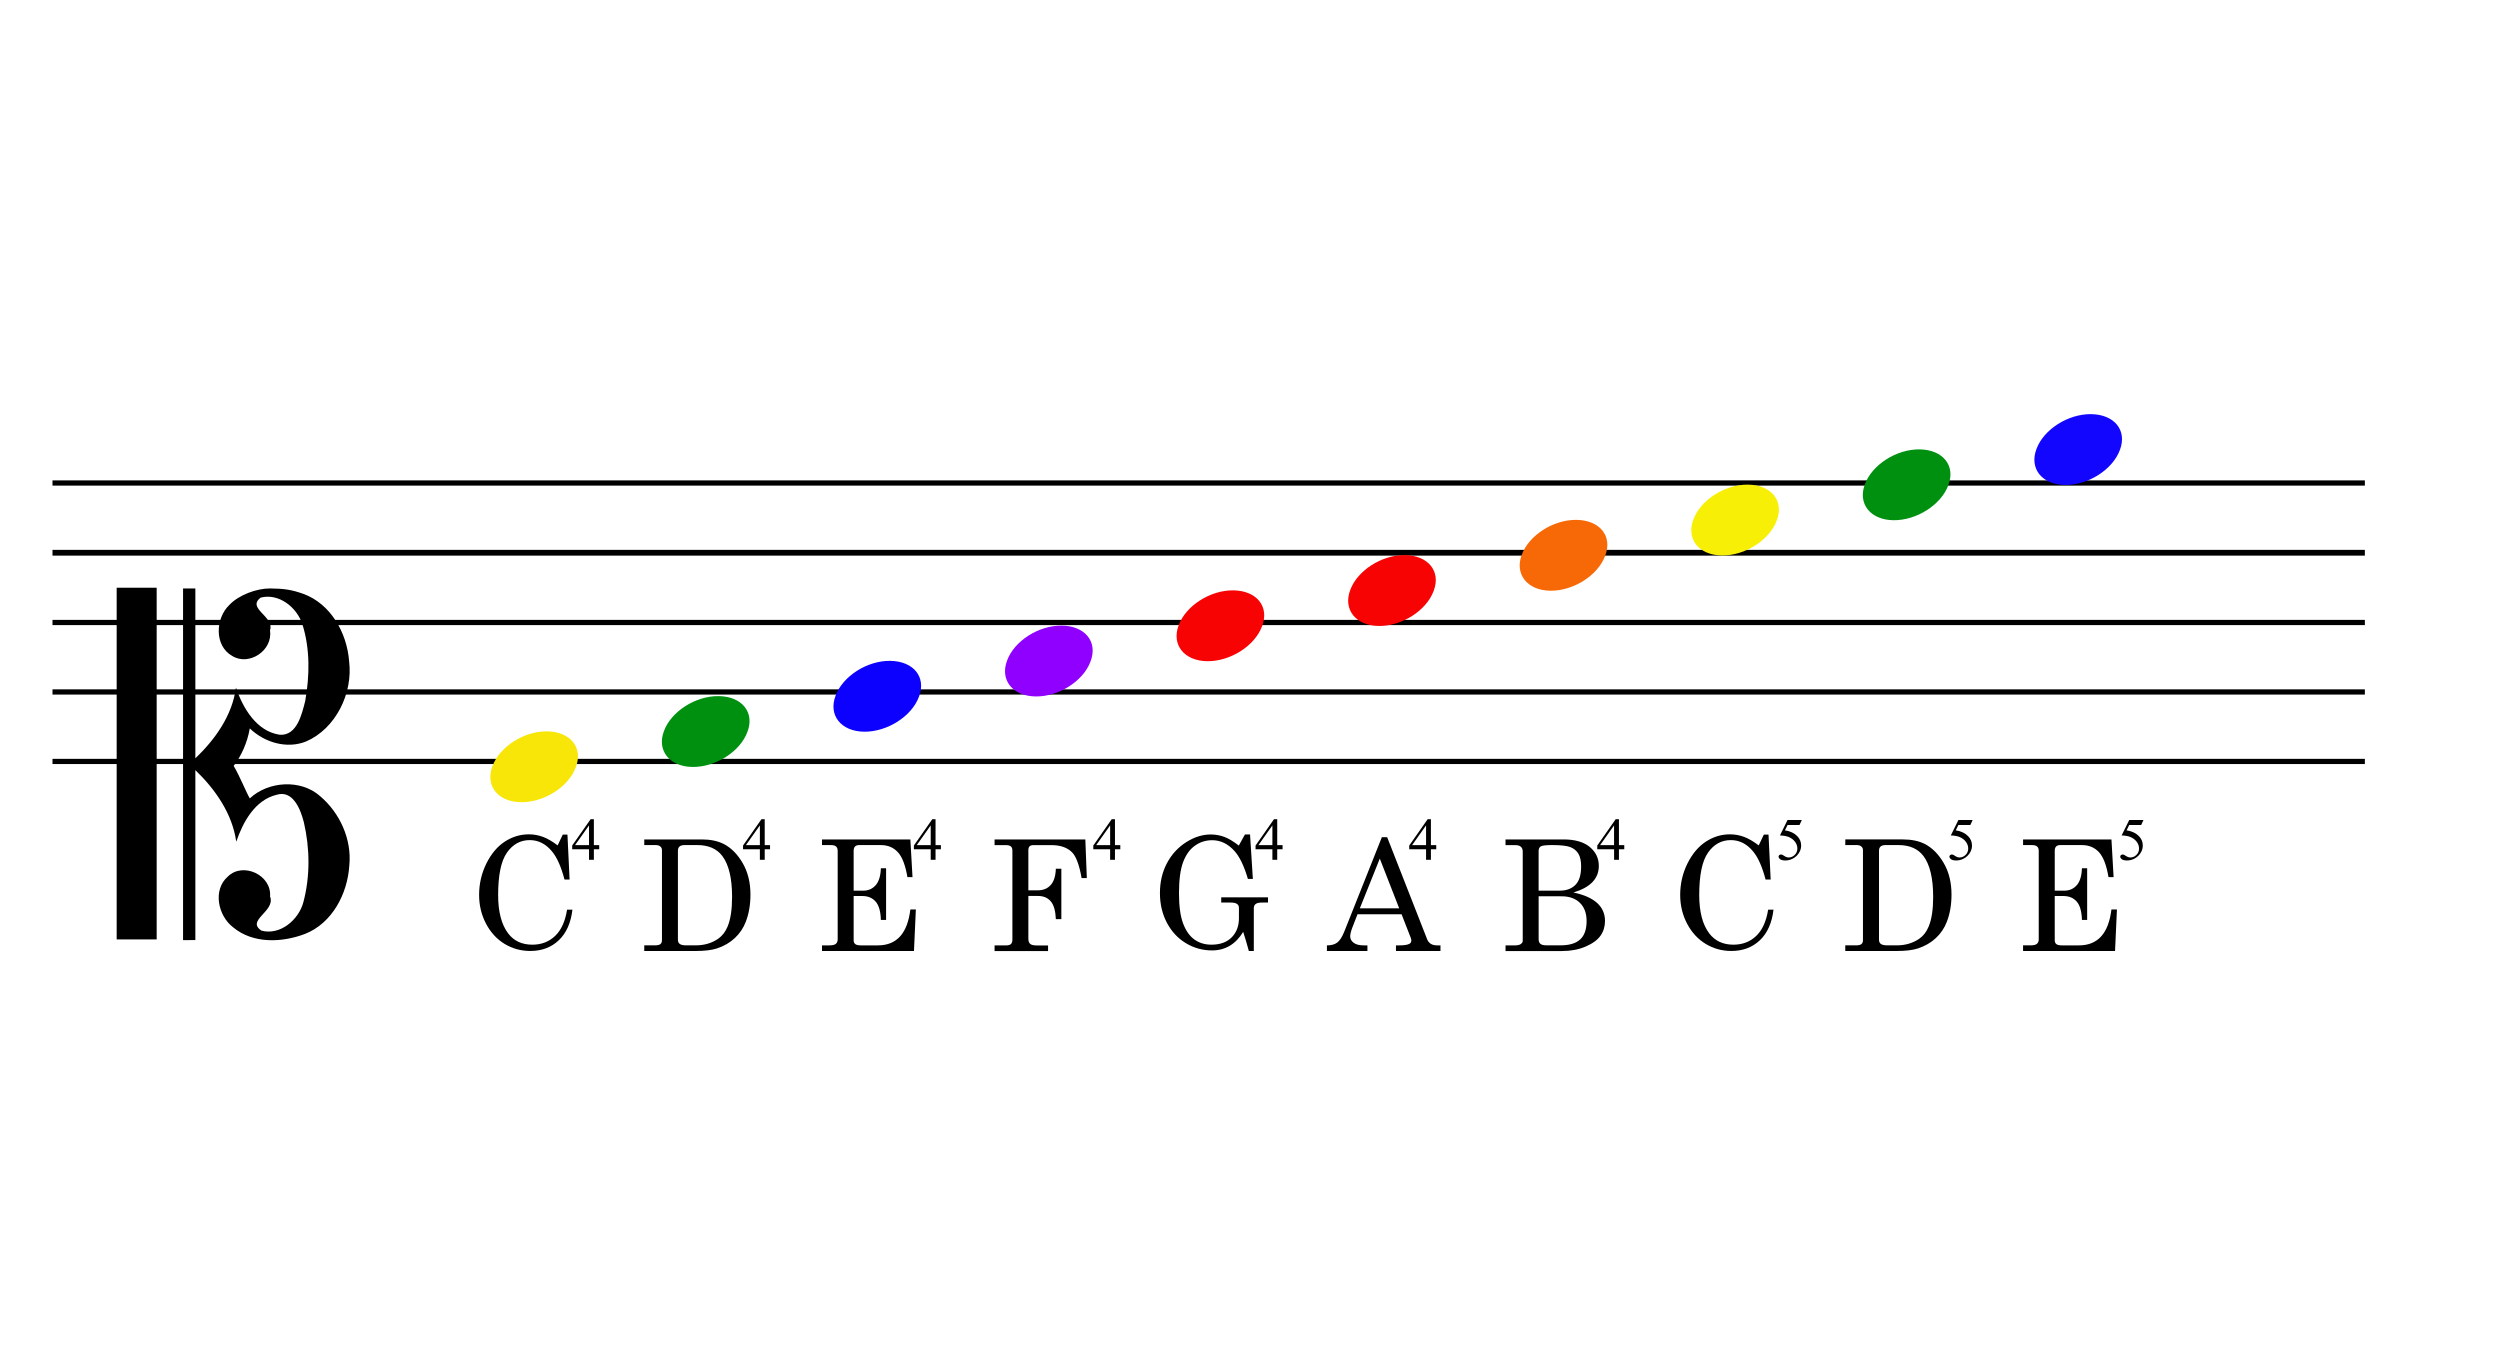 <?xml version="1.0" encoding="utf-8"?>
<!-- Generator: Adobe Illustrator 13.0.0, SVG Export Plug-In . SVG Version: 6.00 Build 14948)  -->
<!DOCTYPE svg PUBLIC "-//W3C//DTD SVG 1.0//EN" "http://www.w3.org/TR/2001/REC-SVG-20010904/DTD/svg10.dtd">
<svg version="1.0" id="Layer_1" xmlns="http://www.w3.org/2000/svg" xmlns:xlink="http://www.w3.org/1999/xlink" x="0px" y="0px"
	 width="500px" height="270px" viewBox="0 0 500 270" enable-background="new 0 0 500 270" xml:space="preserve">
<g id="Layer_1_2_">
	<g id="Layer_1_1_">
	</g>
	<path d="M10.499,97.123v-1.044h462.473v1.044H10.499z M10.499,111.125v-1.153h462.473v1.153H10.499z M10.499,125.02v-1.044h462.473
		v1.044H10.499z M10.499,138.914v-1.044h462.473v1.044H10.499z M10.499,152.809v-1.041h462.473v1.041H10.499z"/>
	<path fill="#009010" d="M143.723,139.221c4.669,0.055,7.25,3.242,5.767,7.141c-1.428,3.955-6.371,7.087-10.984,7.029
		c-4.612-0.053-7.193-3.297-5.712-7.19C134.222,142.297,139.111,139.168,143.723,139.221z"/>
	<path d="M128.852,167.887h11.524c1.709,0,3.163,0.303,4.359,0.905c1.488,0.763,2.752,2.036,3.793,3.815
		c1.039,1.781,1.562,3.887,1.562,6.317c0,2.015-0.313,3.825-0.935,5.437c-0.473,1.238-1.2,2.32-2.181,3.244
		c-0.98,0.924-2.174,1.617-3.582,2.082c-1.056,0.34-2.464,0.512-4.224,0.512h-10.316v-1.126h2.117c0.537,0,0.905-0.085,1.113-0.253
		c0.208-0.174,0.31-0.439,0.31-0.803v-17.979c0-0.312-0.11-0.562-0.332-0.748c-0.225-0.187-0.531-0.276-0.923-0.276h-2.285V167.887z
		 M136.912,169.016c-0.454,0-0.788,0.096-1.006,0.287c-0.216,0.188-0.323,0.479-0.323,0.859v17.811c0,0.36,0.125,0.637,0.377,0.819
		c0.251,0.187,0.681,0.28,1.284,0.28h1.904c1.703,0,3.191-0.438,4.471-1.312c0.836-0.584,1.47-1.404,1.904-2.463
		c0.593-1.428,0.892-3.398,0.892-5.915c0-3.724-0.649-6.45-1.949-8.18c-1.108-1.461-2.781-2.188-5.017-2.188h-2.537V169.016z"/>
	<path fill="#0C00FF" d="M178.038,132.171c4.667,0.056,7.249,3.24,5.765,7.14c-1.426,3.955-6.37,7.084-10.982,7.03
		c-4.614-0.055-7.195-3.295-5.712-7.192C168.537,135.247,173.424,132.115,178.038,132.171z"/>
	<path d="M164.401,167.887h17.672l0.429,7.536h-1.019c-0.402-2.378-1.039-4.04-1.909-4.985c-0.87-0.944-2.003-1.42-3.399-1.42
		h-4.374c-0.352,0-0.617,0.1-0.8,0.287c-0.181,0.189-0.271,0.481-0.271,0.875v7.955h1.916c1.027,0,1.857-0.367,2.495-1.101
		c0.639-0.731,0.984-1.859,1.034-3.377h1.044v10.325h-1.044c-0.05-1.707-0.4-2.928-1.049-3.666
		c-0.649-0.741-1.532-1.109-2.646-1.109h-1.75v8.873c0,0.322,0.109,0.568,0.325,0.742c0.216,0.171,0.575,0.253,1.078,0.253h3.454
		c3.753,0,5.913-2.396,6.486-7.187h1.1l-0.377,8.312H164.4v-1.126h1.523c0.593,0,1.011-0.104,1.252-0.309
		c0.24-0.207,0.362-0.507,0.362-0.897V170.18c0-0.395-0.107-0.685-0.318-0.875c-0.211-0.189-0.541-0.287-0.996-0.287H164.4
		L164.401,167.887L164.401,167.887z"/>
	<path fill="#8F00FF" d="M212.35,125.121c4.669,0.055,7.25,3.242,5.767,7.14c-1.428,3.955-6.371,7.084-10.984,7.029
		c-4.612-0.054-7.193-3.295-5.712-7.19C202.847,128.196,207.738,125.067,212.35,125.121z"/>
	<path d="M198.915,167.887h18.153l0.297,7.723h-1.046c-0.466-2.652-1.115-4.387-1.951-5.188c-0.958-0.938-2.324-1.397-4.099-1.397
		h-3.583c-0.354,0-0.608,0.082-0.772,0.248c-0.161,0.166-0.242,0.414-0.242,0.748v8.043h1.919c1.067,0,1.919-0.354,2.552-1.059
		c0.634-0.706,0.976-1.79,1.027-3.26h1.1v10.083h-1.1c-0.07-1.668-0.412-2.854-1.027-3.57c-0.613-0.712-1.466-1.065-2.552-1.065
		h-1.919v8.521c0,0.503,0.121,0.858,0.362,1.063c0.241,0.209,0.66,0.312,1.253,0.312h2.325v1.123h-10.698v-1.127h2.288
		c0.461,0,0.79-0.093,0.984-0.276c0.196-0.187,0.293-0.494,0.293-0.914v-17.758c0-0.397-0.103-0.688-0.309-0.857
		c-0.206-0.174-0.565-0.256-1.076-0.256h-2.181L198.915,167.887L198.915,167.887z"/>
	<path d="M247.76,169.114l1.229-2.222h1.021l0.562,8.9h-0.991c-0.751-2.562-1.64-4.416-2.66-5.562
		c-1.302-1.461-2.795-2.188-4.479-2.188c-1.291,0-2.449,0.367-3.471,1.104c-1.023,0.729-1.809,1.832-2.354,3.297
		c-0.547,1.466-0.819,3.531-0.819,6.188c0,2.582,0.272,4.603,0.821,6.056c0.546,1.457,1.302,2.527,2.264,3.219
		c0.965,0.686,2.096,1.029,3.391,1.029c1.756,0,3.114-0.492,4.074-1.477c0.959-0.98,1.438-2.254,1.438-3.812v-2.092
		c0-0.332-0.13-0.589-0.386-0.77c-0.258-0.18-0.68-0.271-1.262-0.271h-1.893v-1.045h9.356v1.045h-1.27
		c-0.562,0-0.969,0.103-1.211,0.295c-0.242,0.193-0.359,0.479-0.359,0.854v8.532h-0.994c-0.359-1.327-0.737-2.604-1.129-3.821
		c-0.754,1.237-1.649,2.165-2.691,2.784c-1.04,0.615-2.219,0.928-3.537,0.928c-1.88,0-3.624-0.479-5.227-1.445
		c-1.604-0.968-2.871-2.324-3.801-4.08c-0.93-1.754-1.396-3.735-1.396-5.949c0-2.223,0.468-4.213,1.401-5.973
		c0.934-1.76,2.211-3.156,3.832-4.19c1.623-1.037,3.262-1.554,4.92-1.554c0.942,0,1.844,0.158,2.705,0.478
		C245.7,167.686,246.672,168.268,247.76,169.114z"/>
	<path fill="#F70303" d="M280.975,111.023c4.668,0.054,7.25,3.24,5.765,7.138c-1.431,3.956-6.369,7.086-10.979,7.031
		c-4.611-0.055-7.191-3.295-5.712-7.195C271.473,114.098,276.357,110.966,280.975,111.023z"/>
	<path d="M276.374,167.434h1.056l7.993,20.404c0.323,0.821,0.979,1.235,1.976,1.235h0.695v1.126h-8.904v-1.126h0.711
		c0.929,0,1.578-0.101,1.968-0.302c0.259-0.145,0.394-0.355,0.394-0.646c0-0.172-0.033-0.354-0.105-0.543l-1.844-4.73H271.5
		l-1.053,2.713c-0.272,0.726-0.408,1.301-0.408,1.719c0,0.49,0.229,0.916,0.688,1.266c0.459,0.354,1.125,0.526,2.002,0.526h0.754
		v1.128h-8.1v-1.126c0.867,0,1.555-0.188,2.061-0.562c0.503-0.379,0.967-1.096,1.393-2.147L276.374,167.434z M275.959,171.721
		l-3.996,9.951h7.877L275.959,171.721z"/>
	<path fill="#F76806" d="M315.286,103.974c4.67,0.054,7.251,3.24,5.766,7.138c-1.428,3.955-6.372,7.083-10.979,7.031
		c-4.613-0.056-7.196-3.295-5.718-7.195C305.787,107.049,310.674,103.919,315.286,103.974z"/>
	<path d="M301.104,167.887h11.614c2.279,0,4.025,0.504,5.235,1.508c1.211,1.006,1.812,2.269,1.812,3.783
		c0,1.266-0.422,2.34-1.265,3.225c-0.845,0.888-2.114,1.582-3.815,2.098c2.106,0.439,3.684,1.143,4.737,2.093
		c1.05,0.952,1.579,2.152,1.579,3.604c0,1.104-0.302,2.089-0.896,2.939c-0.601,0.856-1.596,1.581-2.981,2.178
		c-1.394,0.597-2.97,0.894-4.742,0.894h-11.273v-1.127h1.839c0.553,0,0.96-0.091,1.213-0.271c0.255-0.182,0.384-0.391,0.384-0.615
		v-17.887c0-0.426-0.124-0.744-0.377-0.959c-0.25-0.221-0.613-0.324-1.102-0.324h-1.961L301.104,167.887L301.104,167.887z
		 M307.727,178.13h4.237c1.302,0,2.336-0.38,3.108-1.14c0.771-0.76,1.154-2.01,1.154-3.742c0-1.07-0.185-1.906-0.549-2.507
		c-0.369-0.604-0.898-1.038-1.604-1.317c-0.7-0.273-1.91-0.41-3.64-0.41c-1.221,0-1.975,0.086-2.27,0.26
		c-0.292,0.181-0.438,0.482-0.438,0.928v7.932L307.727,178.13L307.727,178.13z M307.727,179.257v8.608
		c0,0.402,0.117,0.703,0.355,0.904s0.664,0.301,1.277,0.301h2.707c1.793,0,3.111-0.391,3.972-1.182
		c0.858-0.791,1.282-2.021,1.282-3.691c0-1.529-0.441-2.734-1.324-3.615c-0.891-0.881-2.111-1.322-3.676-1.322L307.727,179.257
		L307.727,179.257z"/>
	<path fill="#F7F006" d="M349.596,96.925c4.67,0.053,7.252,3.24,5.768,7.138c-1.43,3.956-6.367,7.084-10.982,7.031
		c-4.612-0.055-7.188-3.295-5.708-7.195C340.092,100,344.983,96.869,349.596,96.925z"/>
	<path d="M351.745,169.08l1.021-2.157h0.938l0.429,8.981h-1.019c-0.664-2.541-1.495-4.416-2.498-5.62
		c-1.243-1.511-2.729-2.263-4.454-2.263c-1.867,0-3.388,0.836-4.562,2.509c-1.175,1.672-1.756,4.503-1.756,8.493
		c0,3.354,0.675,5.912,2.021,7.679c1.146,1.491,2.752,2.235,4.816,2.235c1.811,0,3.326-0.58,4.55-1.742
		c1.226-1.161,2.022-2.913,2.396-5.258h1.072c-0.312,2.651-1.224,4.688-2.729,6.119c-1.508,1.428-3.409,2.139-5.698,2.139
		c-1.856,0-3.562-0.467-5.113-1.401c-1.556-0.937-2.795-2.278-3.727-4.034c-0.93-1.757-1.396-3.681-1.396-5.769
		c0-2.222,0.479-4.308,1.438-6.259c0.964-1.948,2.188-3.414,3.688-4.397c1.495-0.979,3.104-1.468,4.835-1.468
		c0.964,0,1.896,0.169,2.805,0.502C349.7,167.701,350.683,168.277,351.745,169.08z"/>
	<path fill="#009010" d="M383.909,89.876c4.666,0.056,7.247,3.242,5.762,7.14c-1.426,3.954-6.372,7.084-10.979,7.029
		c-4.614-0.054-7.193-3.295-5.712-7.193C374.406,92.953,379.293,89.821,383.909,89.876z"/>
	<path d="M369.068,167.885h11.521c1.708,0,3.164,0.303,4.361,0.905c1.484,0.763,2.753,2.037,3.792,3.815
		c1.039,1.776,1.559,3.888,1.559,6.317c0,2.015-0.312,3.825-0.935,5.437c-0.473,1.238-1.198,2.32-2.184,3.246
		c-0.979,0.922-2.178,1.614-3.584,2.08c-1.055,0.342-2.466,0.514-4.224,0.514h-10.319v-1.126h2.118c0.535,0,0.903-0.085,1.111-0.255
		c0.205-0.174,0.309-0.438,0.309-0.799v-17.98c0-0.312-0.104-0.559-0.33-0.746c-0.223-0.186-0.527-0.279-0.924-0.279h-2.284
		L369.068,167.885L369.068,167.885z M377.13,169.014c-0.456,0-0.788,0.096-1.006,0.286c-0.217,0.188-0.323,0.476-0.323,0.86v17.809
		c0,0.361,0.125,0.637,0.378,0.821c0.252,0.187,0.685,0.28,1.284,0.28h1.902c1.703,0,3.188-0.438,4.474-1.312
		c0.834-0.584,1.466-1.404,1.898-2.463c0.597-1.428,0.895-3.398,0.895-5.914c0-3.724-0.646-6.451-1.948-8.181
		c-1.104-1.461-2.778-2.187-5.019-2.187H377.13L377.13,169.014z"/>
	<path fill="#1206FF" d="M418.217,82.828c4.667,0.056,7.248,3.24,5.77,7.14c-1.433,3.954-6.371,7.084-10.985,7.029
		c-4.612-0.055-7.188-3.295-5.71-7.193C408.714,85.903,413.603,82.772,418.217,82.828z"/>
	<path d="M404.617,167.887h17.674l0.429,7.536h-1.021c-0.4-2.378-1.036-4.04-1.907-4.985c-0.87-0.944-2.001-1.42-3.397-1.42h-4.37
		c-0.354,0-0.619,0.1-0.806,0.287c-0.181,0.189-0.27,0.481-0.27,0.875v7.955h1.914c1.023,0,1.854-0.367,2.494-1.101
		c0.64-0.731,0.979-1.859,1.031-3.377h1.044v10.325h-1.044c-0.05-1.707-0.396-2.928-1.047-3.666
		c-0.646-0.741-1.532-1.109-2.646-1.109h-1.748v8.873c0,0.322,0.104,0.568,0.321,0.742c0.22,0.171,0.575,0.253,1.077,0.253h3.456
		c3.751,0,5.911-2.396,6.484-7.187h1.102l-0.379,8.312h-18.396v-1.126h1.523c0.597,0,1.014-0.104,1.25-0.309
		c0.241-0.207,0.362-0.507,0.362-0.897V170.18c0-0.395-0.104-0.685-0.315-0.875c-0.213-0.189-0.543-0.287-0.993-0.287h-1.825
		L404.617,167.887L404.617,167.887z"/>
	<path fill="#F7E608" d="M109.411,146.27c4.667,0.057,7.249,3.24,5.766,7.141c-1.428,3.957-6.371,7.088-10.984,7.027
		c-4.614-0.054-7.192-3.295-5.71-7.189C99.908,149.348,104.797,146.214,109.411,146.27z"/>
	<path d="M111.53,169.08l1.022-2.157h0.938l0.429,8.981H112.9c-0.666-2.541-1.495-4.416-2.498-5.62
		c-1.247-1.511-2.73-2.263-4.456-2.263c-1.867,0-3.387,0.836-4.561,2.509c-1.175,1.672-1.758,4.503-1.758,8.493
		c0,3.354,0.676,5.912,2.018,7.679c1.146,1.491,2.753,2.235,4.822,2.235c1.809,0,3.325-0.58,4.549-1.742
		c1.223-1.161,2.024-2.913,2.396-5.258h1.073c-0.312,2.651-1.22,4.688-2.729,6.119c-1.508,1.428-3.409,2.139-5.698,2.139
		c-1.86,0-3.565-0.467-5.117-1.401c-1.55-0.937-2.795-2.278-3.724-4.034c-0.929-1.757-1.395-3.681-1.395-5.769
		c0-2.222,0.479-4.308,1.438-6.259c0.96-1.948,2.187-3.414,3.684-4.397c1.494-0.979,3.107-1.468,4.835-1.468
		c0.963,0,1.896,0.169,2.8,0.502C109.485,167.701,110.468,168.277,111.53,169.08z"/>
	<path d="M119.841,169.025v0.832h-1.067v2.102h-0.969v-2.102h-3.367v-0.752l3.691-5.271h0.645v5.188h1.067V169.025z
		 M117.804,169.025v-3.949l-2.792,3.949H117.804z"/>
	<path d="M428.696,164.005l-0.461,0.997h-2.396l-0.521,1.068c1.035,0.152,1.854,0.535,2.463,1.156
		c0.521,0.527,0.776,1.152,0.776,1.877c0,0.416-0.084,0.805-0.255,1.16c-0.171,0.354-0.384,0.656-0.643,0.906
		c-0.256,0.248-0.543,0.451-0.863,0.604c-0.449,0.217-0.908,0.322-1.384,0.322c-0.478,0-0.823-0.08-1.038-0.244
		c-0.219-0.162-0.326-0.34-0.326-0.537c0-0.106,0.045-0.205,0.14-0.289c0.089-0.084,0.198-0.127,0.338-0.127
		c0.103,0,0.188,0.018,0.267,0.05c0.077,0.026,0.206,0.106,0.391,0.237c0.299,0.203,0.596,0.309,0.896,0.309
		c0.461,0,0.861-0.176,1.207-0.521c0.345-0.348,0.52-0.769,0.52-1.263c0-0.481-0.15-0.93-0.464-1.349
		c-0.311-0.416-0.732-0.738-1.275-0.967c-0.43-0.175-1.011-0.275-1.743-0.307l1.521-3.092L428.696,164.005L428.696,164.005
		L428.696,164.005z"/>
	<path d="M394.528,164.005l-0.458,0.997h-2.396l-0.521,1.068c1.036,0.152,1.854,0.535,2.464,1.156
		c0.521,0.527,0.781,1.152,0.781,1.877c0,0.416-0.09,0.805-0.257,1.16c-0.173,0.354-0.388,0.656-0.645,0.906
		c-0.258,0.248-0.544,0.451-0.861,0.604c-0.446,0.217-0.911,0.322-1.386,0.322s-0.823-0.08-1.039-0.244
		c-0.218-0.162-0.327-0.34-0.327-0.537c0-0.106,0.047-0.205,0.14-0.289c0.089-0.084,0.199-0.127,0.341-0.127
		c0.101,0,0.188,0.018,0.267,0.05c0.077,0.028,0.204,0.106,0.394,0.237c0.294,0.203,0.591,0.309,0.893,0.309
		c0.459,0,0.859-0.176,1.205-0.521c0.347-0.348,0.521-0.769,0.521-1.263c0-0.481-0.151-0.93-0.466-1.349
		c-0.309-0.416-0.73-0.738-1.273-0.967c-0.431-0.175-1.013-0.275-1.742-0.307l1.521-3.092h2.854V164h-0.004v0.005H394.528z"/>
	<path d="M360.359,164.005l-0.457,0.997h-2.396l-0.521,1.068c1.038,0.152,1.854,0.535,2.466,1.156
		c0.52,0.527,0.777,1.152,0.777,1.877c0,0.416-0.089,0.805-0.257,1.16c-0.173,0.354-0.386,0.656-0.642,0.906
		c-0.259,0.248-0.547,0.451-0.863,0.604c-0.452,0.217-0.91,0.322-1.386,0.322c-0.477,0-0.823-0.08-1.039-0.244
		c-0.219-0.162-0.325-0.34-0.325-0.537c0-0.106,0.043-0.205,0.136-0.289c0.094-0.084,0.202-0.127,0.342-0.127
		c0.103,0,0.188,0.018,0.267,0.05c0.077,0.028,0.208,0.106,0.391,0.237c0.293,0.203,0.596,0.309,0.896,0.309
		c0.457,0,0.859-0.176,1.203-0.521c0.347-0.348,0.521-0.769,0.521-1.263c0-0.481-0.15-0.93-0.465-1.349
		c-0.31-0.416-0.731-0.738-1.28-0.967c-0.426-0.175-1.006-0.275-1.737-0.307l1.521-3.092L360.359,164.005L360.359,164.005
		L360.359,164.005z"/>
	<path d="M324.852,169.025v0.832h-1.065v2.102h-0.97v-2.102h-3.364v-0.752l3.688-5.271h0.646v5.188h1.065V169.025L324.852,169.025z
		 M322.812,169.025v-3.949l-2.791,3.949H322.812z"/>
	<path d="M287.249,169.025v0.832h-1.067v2.102h-0.969v-2.102h-3.367v-0.752l3.69-5.271h0.646v5.188h1.067V169.025z M285.213,169.025
		v-3.949l-2.792,3.949H285.213z"/>
	<path d="M256.514,169.025v0.832h-1.068v2.102h-0.967v-2.102h-3.369v-0.752l3.691-5.271h0.645v5.188h1.068V169.025z
		 M254.479,169.025v-3.949l-2.791,3.949H254.479z"/>
	<path d="M224.062,169.025v0.832h-1.069v2.102h-0.967v-2.102h-3.367v-0.752l3.689-5.271h0.646v5.188h1.069L224.062,169.025
		L224.062,169.025z M222.027,169.025v-3.949l-2.792,3.949H222.027z"/>
	<path d="M188.177,169.025v0.832h-1.068v2.102h-0.967v-2.102h-3.367v-0.752l3.689-5.271h0.645v5.188h1.068V169.025z
		 M186.142,169.025v-3.949l-2.792,3.949H186.142z"/>
	<path d="M154.01,169.025v0.832h-1.067v2.102h-0.969v-2.102h-3.367v-0.752l3.69-5.271h0.646v5.188h1.067V169.025z M151.974,169.025
		v-3.949l-2.792,3.949H151.974z"/>
	<path fill="#F70303" d="M246.662,118.072c4.668,0.054,7.25,3.24,5.764,7.138c-1.43,3.957-6.369,7.086-10.98,7.032
		c-4.613-0.056-7.193-3.295-5.711-7.196C237.162,121.146,242.046,118.015,246.662,118.072z"/>
</g>
<g id="Layer_2">
</g>
<g id="Layer_3">
	<g id="layer1_2_">
		<g id="g2972_2_" transform="matrix(1,0,0,1.031,-309.364,-543.865)">
			<path id="path2974_2_" d="M379.227,695.393c-0.357,5.55-3.457,11.207-8.833,13.276c-4.607,1.706-10.416,1.963-14.419-1.281
				c-2.996-2.217-4.142-7.26-1.007-9.867c2.994-2.837,8.753-0.278,8.407,3.894c1.176,2.865-4.911,4.626-1.711,6.629
				c3.681,0.961,7.434-2.047,8.379-5.539c1.374-5.016,1.299-10.426,0.096-15.469c-0.646-2.483-2.182-6.347-5.465-5.342
				c-4.297,1-6.708,5.246-8.061,9.104c-0.783-5.471-4.223-10.202-8.179-13.892c0,10.99,0,21.981,0,32.966l-2.461,0.016
				c0-22.588,0-45.63,0-68.216l2.461-0.001c0,10.834,0,22.116,0,32.95c3.923-3.635,7.378-8.289,8.12-13.716
				c1.417,4.048,4.161,8.514,8.793,9.143c3.407,0.188,4.382-3.966,5.061-6.556c0.893-4.891,0.989-10.089-0.561-14.855
				c-1.107-3.354-4.75-6.096-8.341-5.198c-2.903,2.115,2.821,3.644,1.854,6.368c0.618,3.916-4.227,6.976-7.565,4.945
				c-3.617-1.978-3.353-7.309-0.566-9.884c1.897-1.959,5.507-3.226,8.15-3.204c2.698,0.021,4.272,0.221,6.687,1.063
				c5.404,1.927,8.671,7.482,9.116,13.019c0.813,6.277-2.698,13.126-8.613,15.607c-3.849,1.491-8.3,0.2-11.25-2.538
				c-0.482,2.749-1.708,5.367-3.224,7.267c1.226,1.999,2.551,5.213,3.227,6.312c3.695-3.365,10.223-3.769,14.069-0.435
				C377.306,685.177,379.749,690.291,379.227,695.393z"/>
		</g>
		<g id="g2976_2_" transform="matrix(1,0,0,1.031,-309.364,-543.981)">
			<path id="path2978_2_" d="M340.698,709.859h-8v-68.223h8V709.859z"/>
		</g>
	</g>
</g>
</svg>

